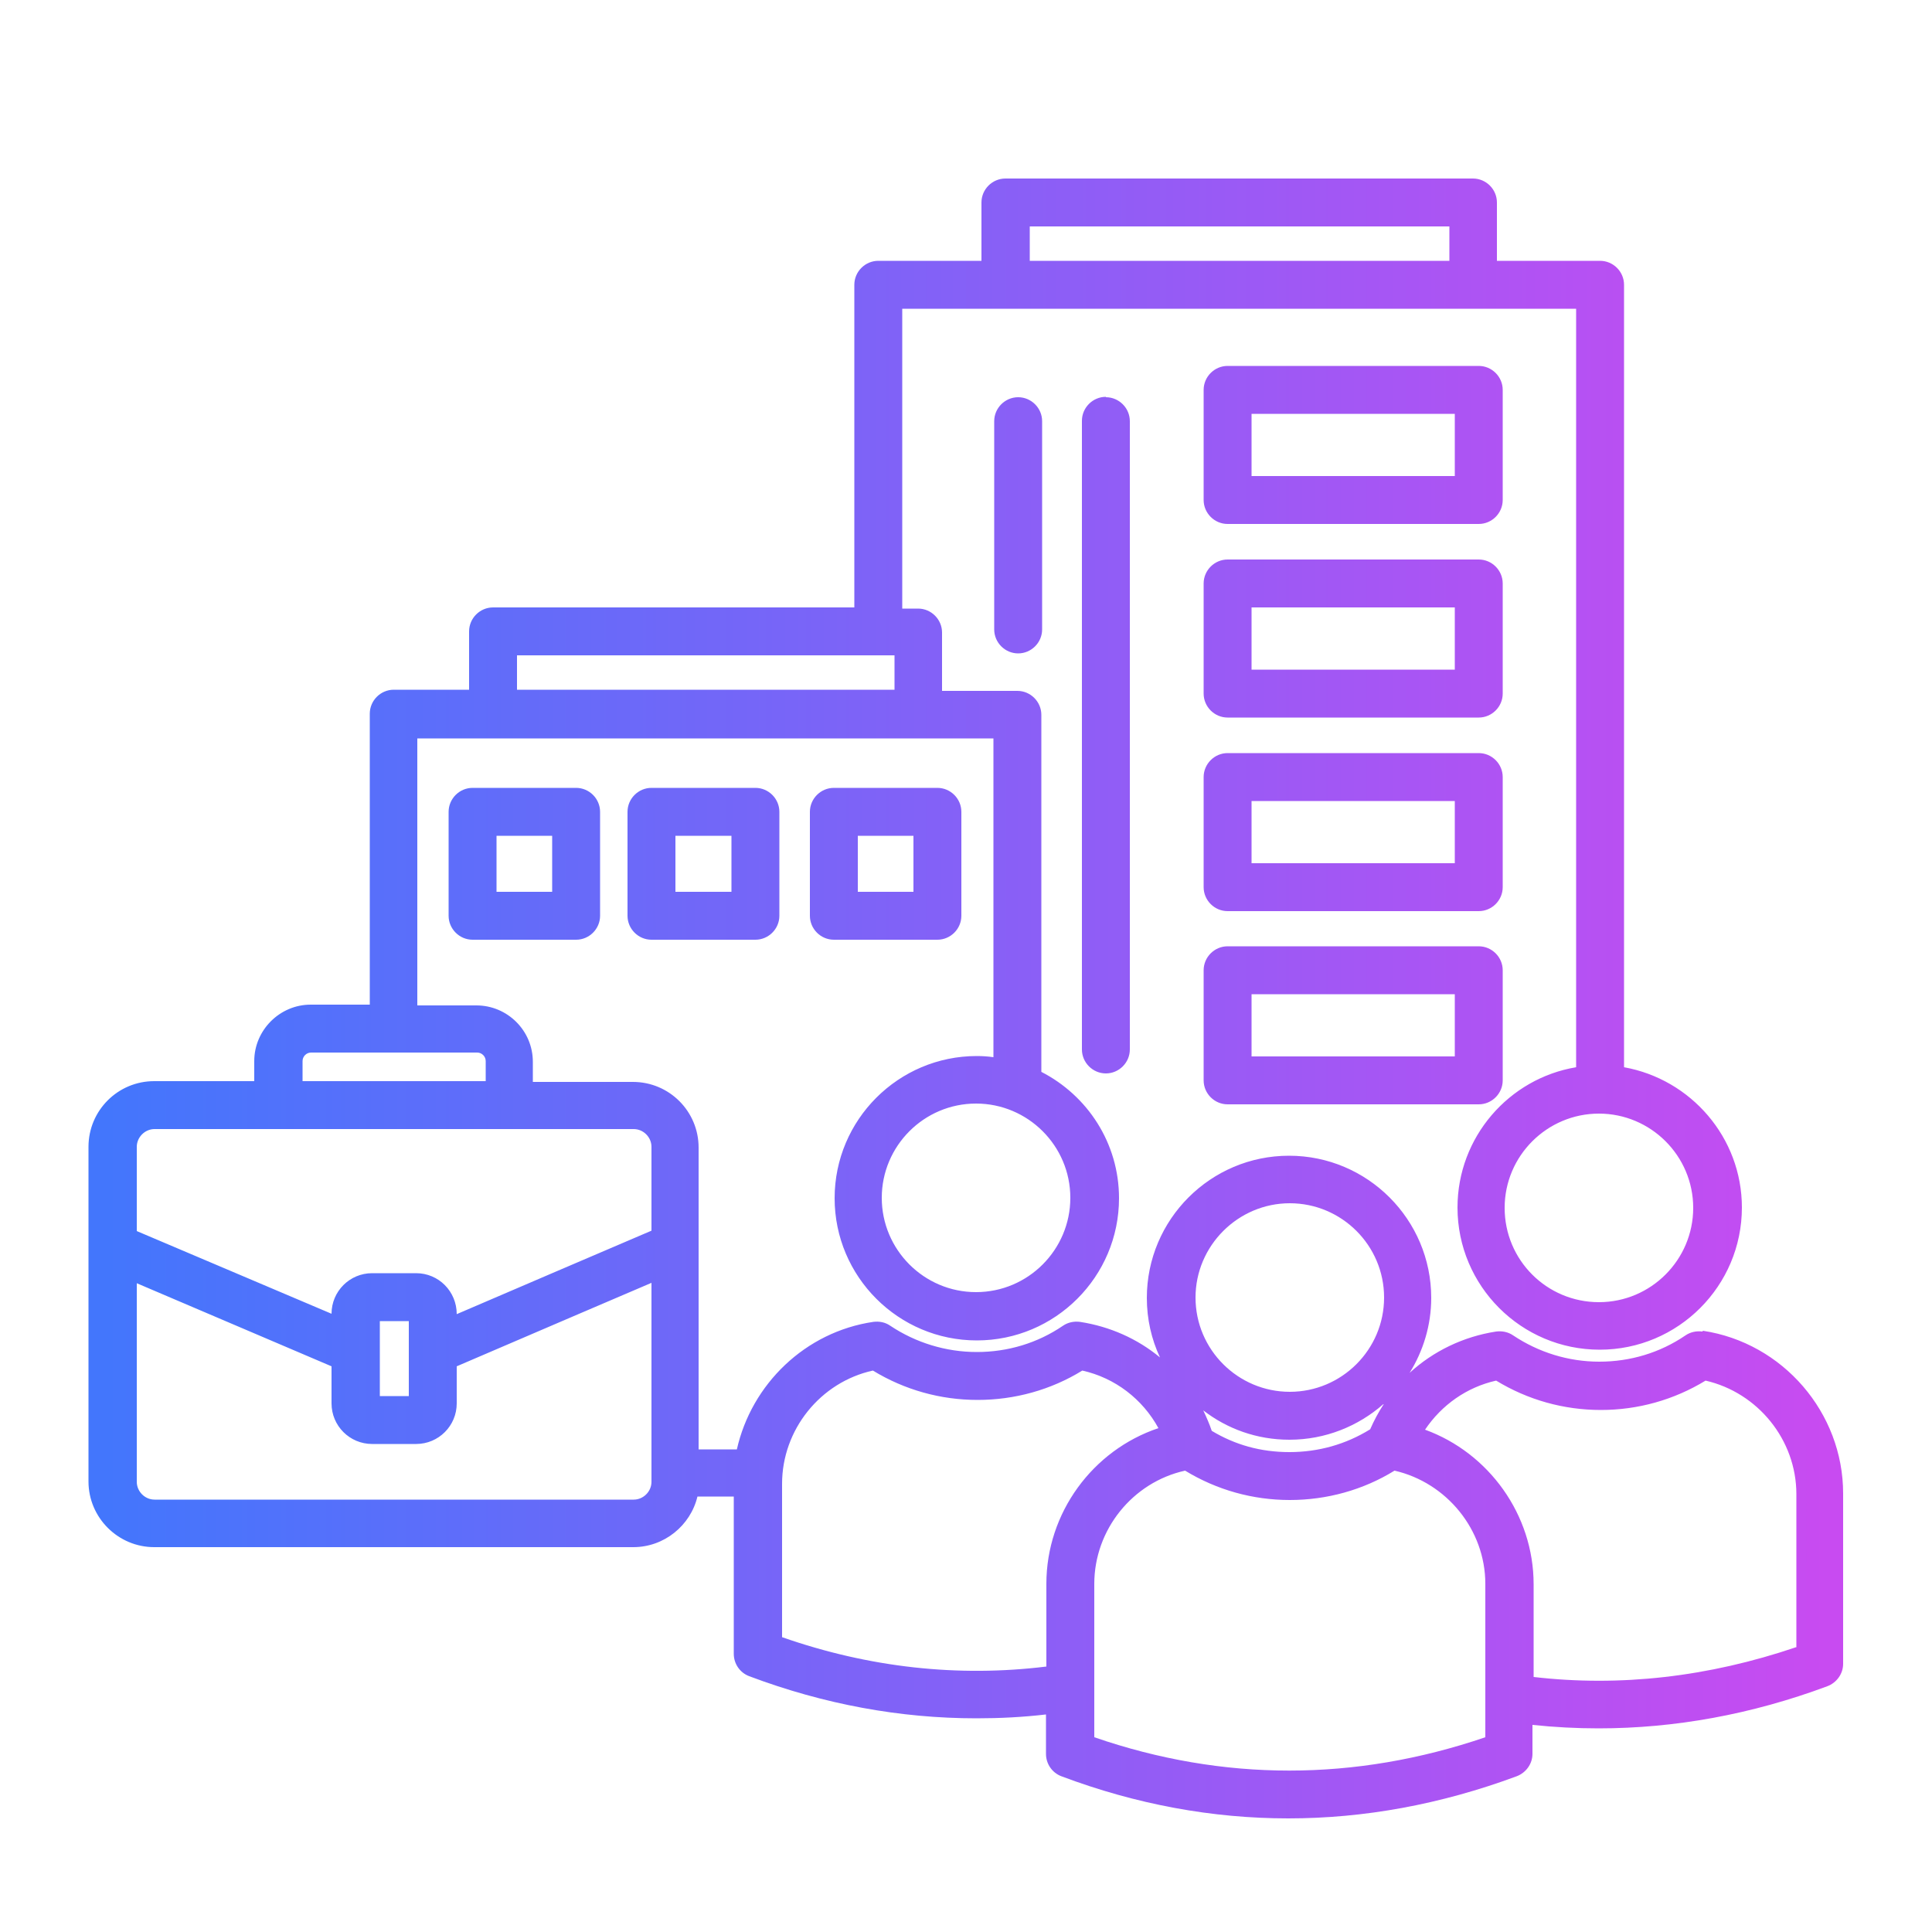 <?xml version="1.0" encoding="UTF-8"?><svg id="a" xmlns="http://www.w3.org/2000/svg" xmlns:xlink="http://www.w3.org/1999/xlink" viewBox="0 0 50 50"><defs><style>.c{fill:url(#b);}</style><linearGradient id="b" x1="2.29" y1="25.84" x2="47.71" y2="25.84" gradientTransform="matrix(1, 0, 0, 1, 0, 0)" gradientUnits="userSpaceOnUse"><stop offset=".01" stop-color="#4376fc"/><stop offset=".99" stop-color="#c84bf1"/></linearGradient></defs><path class="c" d="M31.15,27.96c0,.34,.28,.62,.62,.62h6.5c.34,0,.62-.28,.62-.62v-2.85c0-.34-.28-.62-.62-.62h-6.5c-.34,0-.62,.28-.62,.62v2.85Zm1.24-2.23h5.26v1.61h-5.26v-1.61Zm-.62-12.17h6.5c.34,0,.62-.28,.62-.62v-2.85c0-.34-.28-.62-.62-.62h-6.5c-.34,0-.62,.28-.62,.62v2.85c0,.34,.28,.62,.62,.62Zm.62-2.85h5.26v1.61h-5.26v-1.61Zm-1.24,7.24c0,.34,.28,.62,.62,.62h6.5c.34,0,.62-.28,.62-.62v-2.85c0-.34-.28-.62-.62-.62h-6.5c-.34,0-.62,.28-.62,.62v2.85Zm1.24-2.23h5.26v1.61h-5.26v-1.61Zm-1.24,7.24c0,.34,.28,.62,.62,.62h6.5c.34,0,.62-.28,.62-.62v-2.85c0-.34-.28-.62-.62-.62h-6.5c-.34,0-.62,.28-.62,.62v2.85Zm1.24-2.23h5.26v1.61h-5.26v-1.61Zm-3.77-10.45c.34,0,.62,.28,.62,.62V27.16c0,.34-.28,.62-.62,.62s-.62-.28-.62-.62V10.89c0-.34,.28-.62,.62-.62h0Zm-2.27,0c.34,0,.62,.28,.62,.62v5.39c0,.34-.28,.62-.62,.62s-.62-.28-.62-.62v-5.39c0-.34,.28-.62,.62-.62h0Zm-14.12,10.11c-.34,0-.62,.28-.62,.62v2.69c0,.34,.28,.62,.62,.62h2.68c.34,0,.62-.28,.62-.62v-2.69c0-.34-.28-.62-.62-.62h-2.68Zm2.06,2.69h-1.44v-1.45h1.44v1.45Zm2.57-2.69c-.34,0-.62,.28-.62,.62v2.69c0,.34,.28,.62,.62,.62h2.69c.34,0,.62-.28,.62-.62v-2.69c0-.34-.28-.62-.62-.62h-2.69Zm2.07,2.69h-1.45v-1.45h1.45v1.45Zm5.95,.62v-2.69c0-.34-.28-.62-.62-.62h-2.68c-.34,0-.62,.28-.62,.62v2.69c0,.34,.28,.62,.62,.62h2.68c.34,0,.62-.28,.62-.62Zm-1.24-.62h-1.44v-1.45h1.44v1.45Zm20.42,11.38c-.15-.02-.31,.01-.44,.1-.66,.45-1.43,.68-2.23,.68s-1.57-.24-2.23-.68c-.13-.09-.29-.12-.44-.1-.85,.13-1.63,.51-2.24,1.07,.35-.56,.56-1.23,.56-1.94,0-2.03-1.65-3.68-3.68-3.68s-3.68,1.65-3.68,3.68c0,.55,.12,1.07,.34,1.54-.58-.48-1.29-.8-2.07-.92-.15-.02-.31,.01-.44,.1-.66,.45-1.43,.68-2.23,.68s-1.58-.24-2.24-.68c-.13-.09-.28-.12-.44-.1-1.76,.26-3.15,1.61-3.53,3.3h-.99v-5.23h0v-2.58c0-.94-.76-1.7-1.7-1.7h-2.59v-.52c0-.81-.66-1.46-1.46-1.46h-1.53v-6.91h14.91v8.25c-.14-.02-.28-.03-.43-.03-2.03,0-3.68,1.65-3.68,3.68s1.65,3.68,3.68,3.68,3.68-1.65,3.68-3.68c0-1.43-.82-2.66-2.01-3.27v-9.24c0-.34-.28-.62-.62-.62h-1.95v-1.51c0-.34-.28-.62-.62-.62h-.41V7.99h17.44V27.62c-1.74,.29-3.07,1.81-3.07,3.63,0,2.03,1.65,3.68,3.68,3.68s3.68-1.65,3.68-3.68c0-1.81-1.32-3.32-3.05-3.63V7.37c0-.34-.28-.62-.62-.62h-2.67v-1.51c0-.34-.28-.62-.62-.62h-12.1c-.34,0-.62,.28-.62,.62v1.51h-2.67c-.34,0-.62,.28-.62,.62V15.72H12.76c-.34,0-.62,.28-.62,.62v1.51h-1.95c-.34,0-.62,.28-.62,.62v7.53h-1.53c-.8,0-1.46,.66-1.46,1.46v.52H3.99c-.94,0-1.7,.76-1.7,1.7v2.58h0v6.08c0,.94,.77,1.7,1.7,1.7h12.4c.8,0,1.48-.56,1.66-1.31h.94v4.07c0,.26,.16,.49,.4,.58,1.94,.73,3.91,1.09,5.88,1.09,.6,0,1.2-.03,1.8-.1v1.02c0,.26,.16,.49,.4,.58,1.94,.73,3.91,1.09,5.87,1.09s3.94-.36,5.91-1.09c.24-.09,.41-.32,.41-.58v-.75c.57,.06,1.14,.09,1.71,.09,1.97,0,3.96-.36,5.92-1.09,.24-.09,.41-.32,.41-.58v-4.41c0-2.09-1.56-3.9-3.63-4.21h0Zm-16.36-3.46c0,1.34-1.09,2.44-2.44,2.44s-2.44-1.1-2.44-2.44,1.09-2.44,2.44-2.44c1.34,0,2.44,1.09,2.44,2.44Zm16.12,.26c0,1.34-1.09,2.44-2.44,2.44s-2.44-1.09-2.44-2.44,1.1-2.44,2.44-2.44,2.44,1.09,2.44,2.44ZM26.65,5.86h10.86v.89h-10.86v-.89Zm-13.26,11.1h9.76v.89H13.38v-.89Zm19.99,14.18c1.34,0,2.44,1.09,2.44,2.44s-1.1,2.44-2.44,2.44-2.44-1.09-2.44-2.44c0-1.34,1.1-2.44,2.44-2.44Zm2.43,5.2c-.13,.2-.25,.42-.35,.65-.63,.39-1.34,.59-2.09,.59s-1.41-.19-2.01-.55c-.06-.18-.14-.36-.22-.53,.62,.48,1.39,.76,2.23,.76,.93,0,1.78-.35,2.43-.92h0ZM7.83,27.46c0-.12,.1-.22,.22-.22h4.3c.12,0,.22,.1,.22,.22v.52H7.83v-.52Zm-4.29,2.22c0-.25,.21-.46,.46-.46h12.4c.25,0,.46,.21,.46,.46v2.17l-2.5,1.07-2.54,1.09h0c0-.59-.47-1.06-1.05-1.06h-1.14c-.58,0-1.05,.47-1.05,1.05h0l-5.04-2.14v-2.17Zm7.04,4.51v.76h0v1.18h-.75v-1.17h0v-.77h.75Zm6.28,4.16c0,.25-.21,.46-.46,.46H4c-.25,0-.46-.21-.46-.46v-5.14l5.04,2.15v.96c0,.58,.47,1.05,1.05,1.05h1.14c.58,0,1.05-.47,1.05-1.05v-.96l3.03-1.3,2.01-.86v5.14Zm10.22,2.64v2.14c-2.28,.28-4.58,.03-6.84-.76v-3.97c0-1.4,.99-2.63,2.35-2.93,.82,.5,1.75,.76,2.71,.76s1.9-.26,2.71-.76c.85,.19,1.56,.74,1.97,1.49-1.7,.57-2.9,2.19-2.9,4.03h0Zm11.36,3.97c-3.38,1.15-6.78,1.15-10.12,0v-3.97c0-1.4,.99-2.63,2.35-2.93,.82,.5,1.75,.76,2.71,.76s1.9-.26,2.71-.76c1.35,.31,2.35,1.53,2.35,2.93v3.97Zm8.04-2.33c-2.27,.77-4.55,1.03-6.79,.77v-2.4c0-1.8-1.16-3.4-2.81-4,.43-.64,1.08-1.1,1.84-1.27,.82,.5,1.75,.76,2.71,.76s1.89-.26,2.71-.76c1.35,.31,2.35,1.53,2.35,2.94v3.96Z"/></svg>